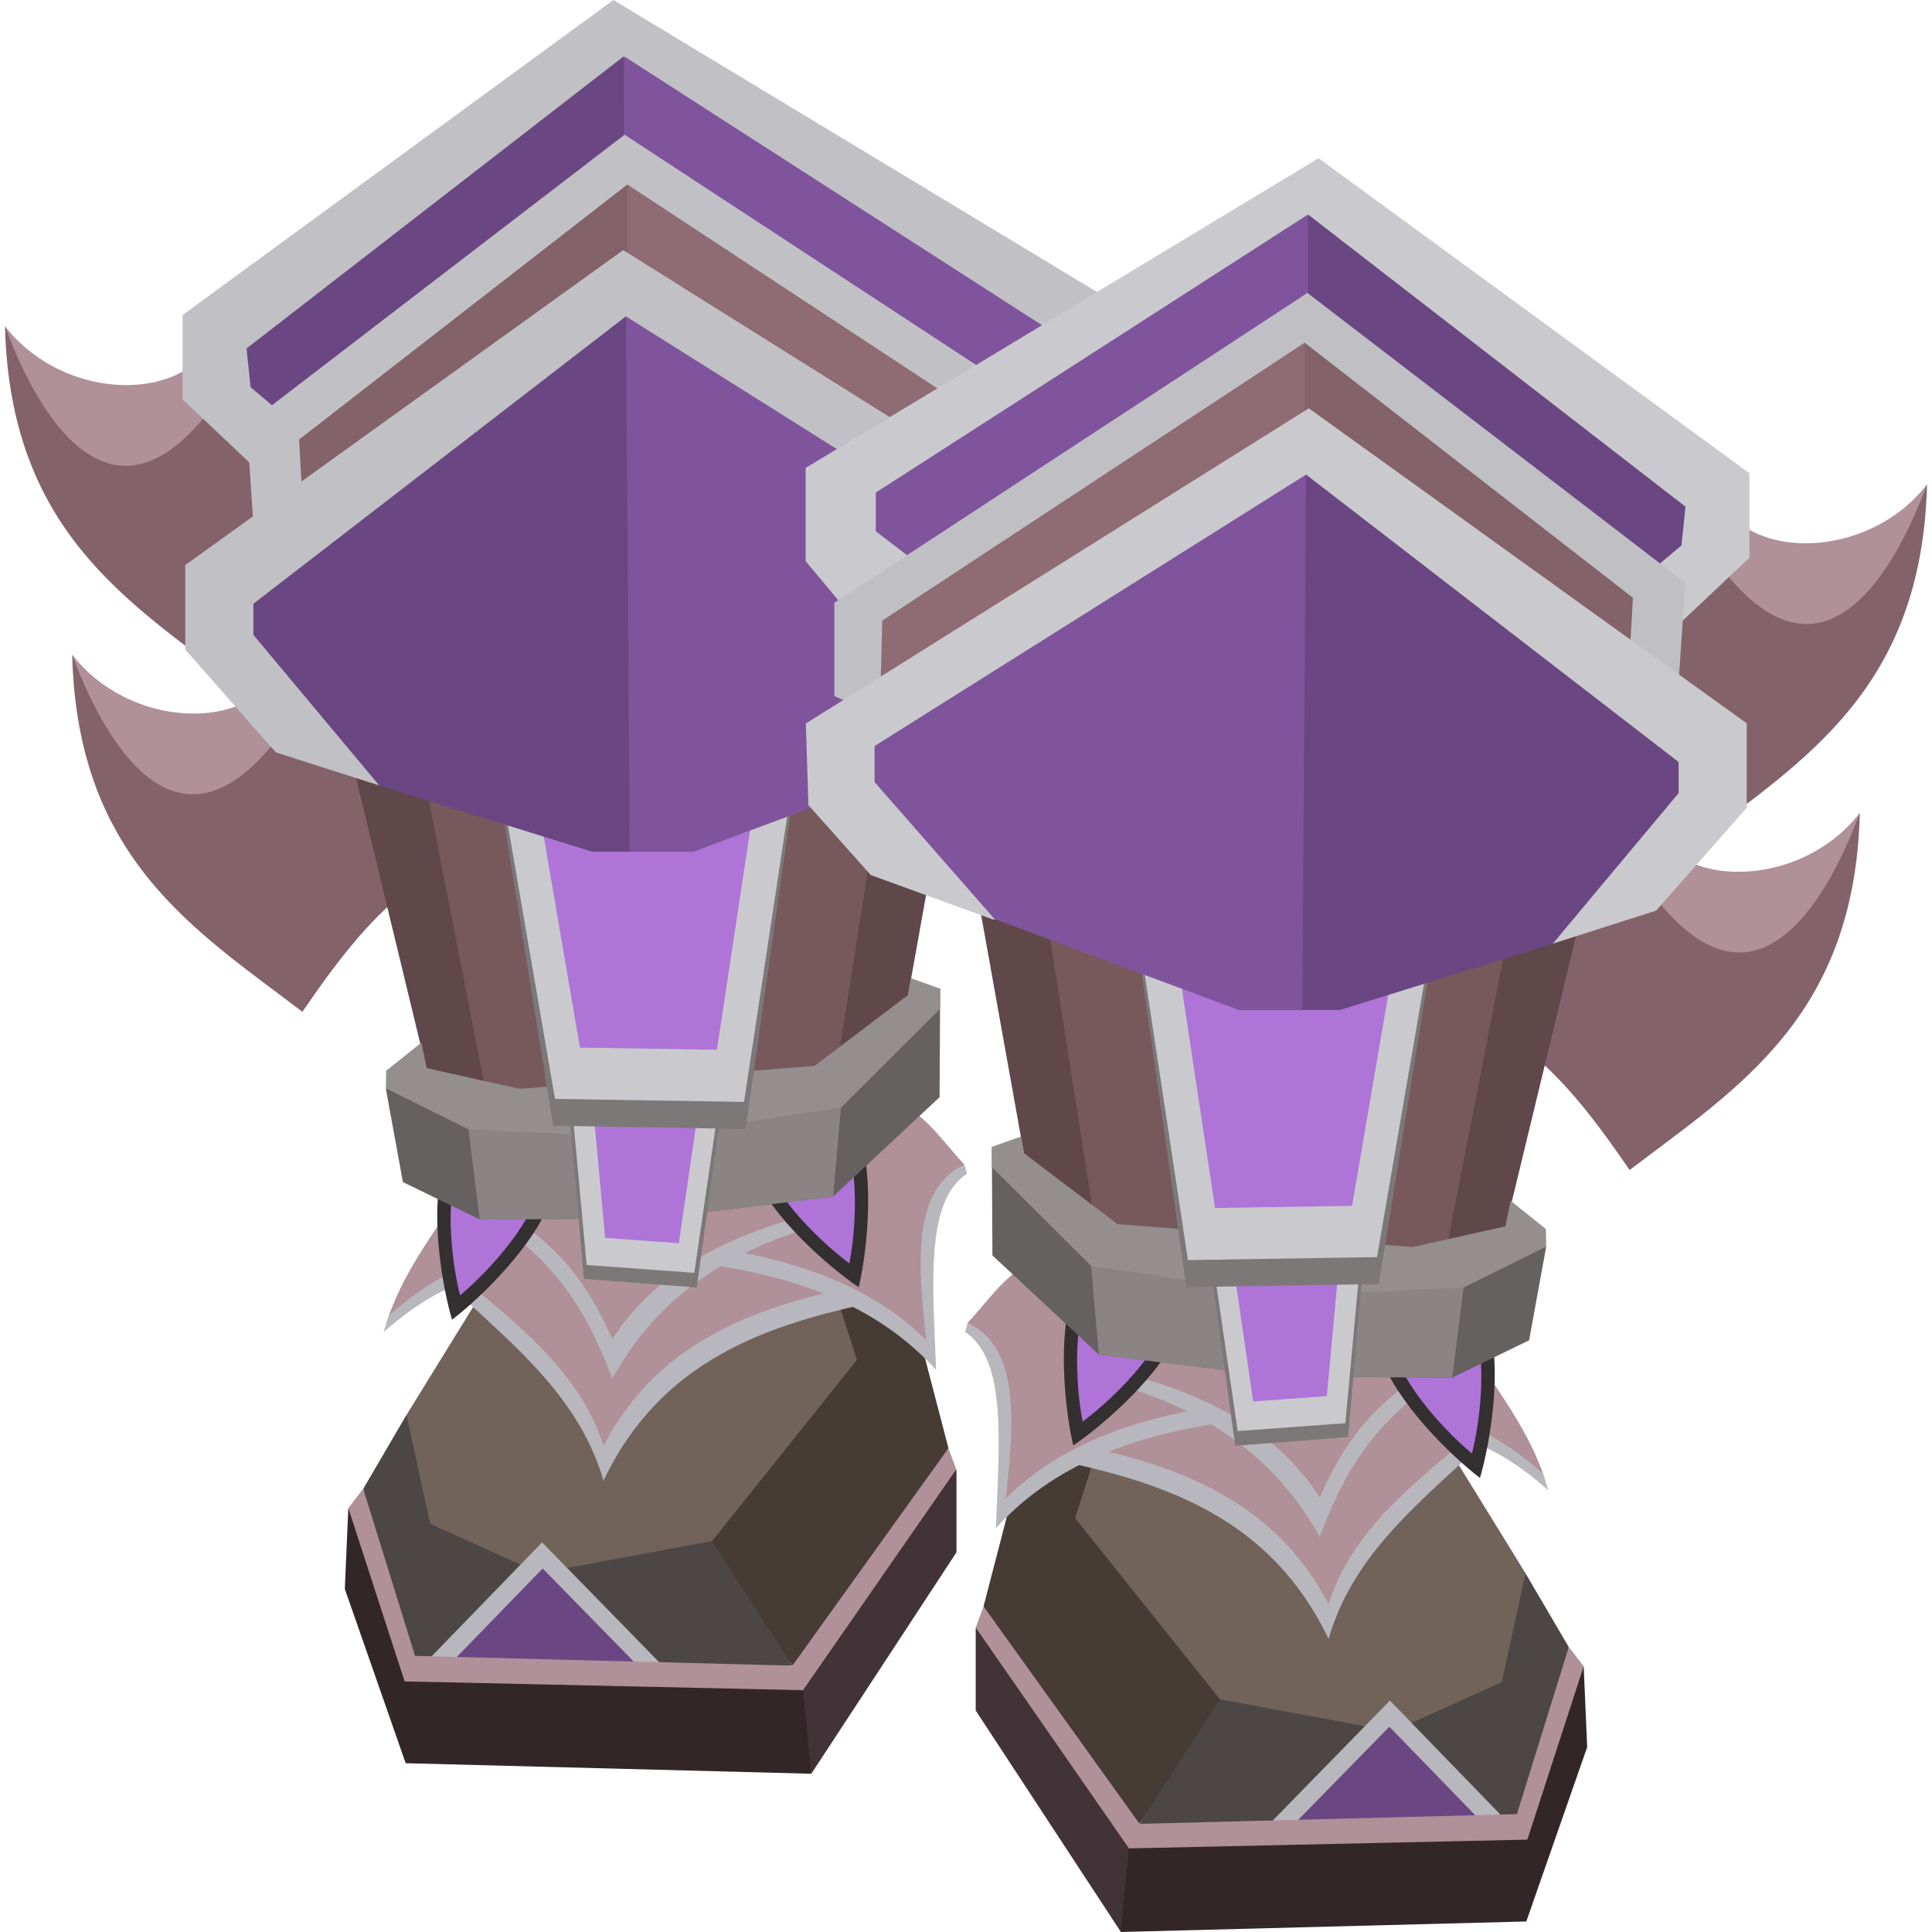 <svg xmlns="http://www.w3.org/2000/svg" viewBox="0 0 512 512"><defs><style>.a{fill:#413337;}.b{fill:#84626a;}.c{fill:#b09099;}.d{fill:#322629;}.e{fill:#4c4644;}.f{fill:#463b35;}.g{fill:#71625a;}.h{fill:#b8b7bd;}.i{fill:#342f30;}.j{fill:#af74d7;}.k{fill:#6a4682;}.l{fill:#604749;}.m{fill:#77595b;}.n{fill:#666161;}.o{fill:#8a8484;}.p{fill:#948e8e;}.q{fill:#7c7878;}.r{fill:#cacace;}.s{fill:#c1c1c5;}.t{fill:#80549c;}.u{fill:#8f6b73;}.v{fill:#c0c0c4;}</style></defs><title>armour_god_water_boots</title><path class="a" d="M215,470.07l-5.42-23.9,18.71-35.09,25.19-21.63v21.92Z"/><path class="b" d="M127.45,195.59l-5.88,32.19c-19,8.14-31.39,25.88-41.44,40.35-28.61-21.76-59.64-40.65-61-94.59,18.45,26.2,63,18.9,56.9-7.86Z"/><path class="c" d="M19.15,173.54c18.47,23.67,59.7,19.78,56.9-7.87l9.5,10.56c-32.13,62.34-55.74,26-66.41-2.68Z"/><path class="b" d="M109.64,108.54l-5.88,32.18c-19,8.15-31.39,25.88-41.44,40.35-28.6-21.75-59.64-40.64-61-94.58,18.45,26.19,63,18.9,56.91-7.86Z"/><path class="c" d="M1.34,86.48c18.46,23.68,59.7,19.79,56.9-7.86l9.5,10.55C35.61,151.52,12,115.22,1.33,86.49Z"/><path class="d" d="M212.8,447.92,215,470.06l-107.49-2.79L91.38,421.1l.93-21.45Z"/><path class="e" d="M96.28,394.52,99.43,414l10.26,26.82,56.21,1.6,44.07-1-26.6-48-75.68-18.41Z"/><path class="f" d="M210,441.39l27.86-29.62,13.49-28L241.76,347l-30.55-6.76-22.5,68.2Z"/><path class="g" d="M188.73,408.39l38.36-48-5.13-16H126.6L107.71,375l6.3,28.84,28.92,13.06Z"/><path class="h" d="M121.92,343.22c15.25,14.12,31.87,27.81,38,49.2,15.17-31.88,43.08-41.47,73-47.57l-54.34-9.07Z"/><path class="c" d="M121.92,338.17c15.25,12.92,31.87,25.44,38,45,15.17-29.18,43.08-37.93,73-43.53l-54.34-8.31-38.28-2.56Z"/><path class="h" d="M182.55,334.37c33.8,3.94,52.86,14.8,65.53,28.68-.85-22.45-3-44.64,8.16-52l-.66-2.42Z"/><path class="c" d="M179.91,329.47c33.8,3.54,52.87,13.19,65.53,25.66-2.19-20.08-3.88-39.92,10.14-46.5-4.48-4.64-10.46-13.43-16-15.23Z"/><path class="h" d="M127.29,338.56C116.89,341,109,346.65,101.65,353c.83-2.25,1.19-4.73,2.48-6.75l19.43-30.33Z"/><path class="c" d="M128.8,334.08c-10.4,2.44-18.31,8.09-25.64,14.45,4.4-12.95,14.24-25.09,21.91-37.07Z"/><path class="h" d="M137.21,323.54v4.75c14.14,11.54,20,23.83,25.06,37.09,10.27-18.82,27-32.18,50.94-39.57v-3.64Z"/><path class="c" d="M137.21,317.28v6.26c14.14,9.75,20,20.14,25.06,31.34,10.27-15.9,27-26.41,50.94-32.65v-6.07Z"/><path class="i" d="M146.16,317.35c-4,12.13-18.46,26.35-26.37,32.39-4.59-15.68-10.39-59.59,16.55-50.45,10.59,3.36,12.36,10.28,9.82,18Z"/><path class="j" d="M142.14,317.15c-3.17,9.67-14.21,21.16-20.23,26.13-3.17-12.34-6.76-47,13.18-40.2,7.85,2.48,9.07,7.93,7,14.12Z"/><path class="h" d="M175.32,441.15l-31.66-32.41-29.84,30.78Z"/><path class="k" d="M168.74,441.15l-24.93-25.48-23.47,24.19Z"/><path class="l" d="M92.78,199.64,116.56,298l119.38-7.93L256,178.19Z"/><path class="m" d="M113.3,210.32l16.32,83.47,91.4-6.06,15.39-97.94Z"/><path class="i" d="M199.44,310.28c4.64,11.9,19.9,25.28,28.14,30.86,3.71-15.91,7-60.08-19.35-49.44-10.39,3.94-11.77,11-8.79,18.57Z"/><path class="j" d="M203.44,309.86c3.7,9.48,15.38,20.33,21.66,24.95,2.48-12.49,4.12-47.29-15.42-39.39-7.69,2.91-8.6,8.42-6.22,14.49Z"/><path class="n" d="M102.24,288.43l4.53,24.83,20.4,9.91,46.24-.28,47.37-5.78L249,290.76l.15-28.75-36.29,22.46-75.07,10Z"/><path class="o" d="M173.41,322.89l47.37-5.78,2.08-23.54-51.39,5.11-47.33.62,3,23.87Z"/><path class="p" d="M241.44,259.26l7.71,2.74,0,5.34-26.31,26.22L169.8,301.4l-45.64-2.11-21.91-10.87.1-4.66,9.33-7.46,1.4,6.76,24.6,5.49,78.17-6.07,24.77-18.77Z"/><path class="q" d="M150.14,286.5l4.6,52.41,29.91,2.3,7.17-51.89Z"/><path class="r" d="M151.08,287.72l4.39,47.51L184,337.31l6.86-47Z"/><path class="j" d="M157.37,295.56l3,32.49,19.53,1.42,4.69-32.15Z"/><path class="q" d="M129.48,192.26,146.6,298.34l51,.85L213,190.8Z"/><path class="r" d="M130.2,193.07l16.88,98.15,50.1.8,15.17-100.29Z"/><path class="j" d="M141.5,206.51l12.19,71.12,36.3.57,11-72.66Z"/><path class="s" d="M70.62,126.85l-22.24-21V83.48L162.56,0,298.49,82.07v24.72l-14.82,17.73Z"/><path class="k" d="M78,112.39,66.4,102.6,65.34,92.34l99.95-77.41,12.56,47.56-12.56,42Z"/><path class="t" d="M165.4,14.93,279.91,88.61V98.87l-11.61,8.87-103-3.28Z"/><path class="s" d="M67.5,143.85l-2.13-31.32L165.52,35.7l125.37,82.11v24.73l-14.36,6.3Z"/><path class="b" d="M80.43,137.91l-1.16-21.44,87-67.59L178,86.81Z"/><path class="u" d="M166.24,48.88V89.77l112.43,51.6-.47-18.84Z"/><path class="s" d="M73.1,199.39l-24-27.25V149.75L165.15,66.28,298.44,149.8l-.68,21.63L281.24,190,249,201.69l-148.4,6.49Z"/><path class="k" d="M100.53,208.19,67.15,168.25V160l98.73-76.17,13.85,80.46-12.82,61.41h-10Z"/><path class="t" d="M165.88,83.84l1,141.92h16.72l64.82-24.15,31.78-36.28v-9.55Z"/><path class="c" d="M92.31,399.66l14.92,45.93,105.58,2.33,40.62-58.53-2.1-5.59L210,441.41,110,438.83l-13.75-44.3Z"/><path class="a" d="M297.05,512l5.42-23.9L283.76,453l-25.19-21.63V453.3Z"/><path class="b" d="M384.55,237.52l5.88,32.19c19,8.14,31.39,25.88,41.44,40.35,28.61-21.76,59.64-40.65,61-94.59-18.45,26.2-63,18.9-56.9-7.86Z"/><path class="c" d="M492.85,215.47c-18.47,23.67-59.7,19.78-56.9-7.87l-9.5,10.56c32.13,62.34,55.74,26,66.41-2.68Z"/><path class="b" d="M402.36,150.47l5.88,32.18c19,8.15,31.39,25.88,41.44,40.36,28.6-21.76,59.64-40.65,61-94.59-18.45,26.19-63,18.9-56.91-7.86Z"/><path class="c" d="M510.66,128.41c-18.46,23.68-59.7,19.79-56.9-7.86l-9.5,10.55c32.13,62.35,55.74,26.05,66.41-2.68Z"/><path class="d" d="M299.2,489.85,297,512l107.49-2.79L420.62,463l-.93-21.45Z"/><path class="e" d="M415.72,436.45,412.57,456l-10.26,26.82-56.21,1.6-44.07-1,26.6-48L404.31,417Z"/><path class="f" d="M302,483.32l-27.86-29.61-13.49-28,9.56-36.84,30.55-6.76,22.5,68.2Z"/><path class="g" d="M323.27,450.32l-38.36-48,5.13-16H385.4l18.89,30.62L398,445.78l-28.92,13.06Z"/><path class="h" d="M390.08,385.15c-15.25,14.12-31.87,27.81-38,49.2-15.17-31.88-43.08-41.47-73-47.57l54.34-9.07Z"/><path class="c" d="M390.08,380.11c-15.25,12.91-31.87,25.43-38,45-15.17-29.18-43.08-37.93-73-43.53l54.34-8.31,38.28-2.56Z"/><path class="h" d="M329.45,376.3c-33.8,3.94-52.86,14.8-65.53,28.68.85-22.45,3-44.64-8.16-52l.66-2.41Z"/><path class="c" d="M332.09,371.41c-33.8,3.53-52.87,13.19-65.53,25.65,2.19-20.08,3.88-39.92-10.14-46.49,4.48-4.65,10.46-13.44,16-15.24Z"/><path class="h" d="M384.71,380.49c10.4,2.44,18.31,8.09,25.64,14.46-.83-2.25-1.19-4.73-2.48-6.75l-19.43-30.33Z"/><path class="c" d="M383.2,376c10.4,2.44,18.31,8.09,25.64,14.45-4.4-12.95-14.24-25.09-21.91-37.07Z"/><path class="h" d="M374.79,365.48v4.74c-14.14,11.54-20,23.83-25.06,37.09-10.27-18.82-27.05-32.18-50.94-39.57V364.1Z"/><path class="c" d="M374.79,359.21v6.27c-14.14,9.75-20,20.13-25.06,31.33-10.27-15.9-27.05-26.41-50.94-32.65v-6.07Z"/><path class="i" d="M365.84,359.28c4,12.14,18.46,26.35,26.37,32.39,4.59-15.68,10.39-59.59-16.55-50.45-10.59,3.36-12.36,10.28-9.82,18Z"/><path class="j" d="M369.86,359.08c3.17,9.67,14.21,21.16,20.23,26.13,3.17-12.33,6.76-47-13.18-40.2-7.85,2.48-9.07,7.93-7,14.12Z"/><path class="h" d="M336.68,483.08l31.66-32.41,29.84,30.78Z"/><path class="k" d="M343.26,483.08l24.93-25.48,23.47,24.19Z"/><path class="l" d="M419.22,241.57,395.44,340,276.06,332,256,220.12Z"/><path class="m" d="M398.7,252.25l-16.32,83.47L291,329.66l-15.39-97.94Z"/><path class="i" d="M312.56,352.21c-4.64,11.9-19.9,25.28-28.14,30.86-3.71-15.91-7-60.08,19.35-49.44,10.39,3.95,11.77,11,8.79,18.57Z"/><path class="j" d="M308.56,351.79c-3.7,9.48-15.38,20.33-21.66,24.95-2.48-12.49-4.12-47.29,15.42-39.39,7.69,2.91,8.6,8.42,6.22,14.49Z"/><path class="n" d="M409.76,330.36l-4.53,24.83-20.4,9.91-46.24-.28L291.22,359,263,332.69l-.15-28.75,36.29,22.46,75.07,10Z"/><path class="o" d="M338.59,364.82,291.22,359l-2.08-23.54,51.39,5.11,47.33.62-3,23.87Z"/><path class="p" d="M270.56,301.19l-7.71,2.74,0,5.35,26.31,26.21,53.06,7.84,45.64-2.11,21.91-10.87-.1-4.66-9.33-7.46-1.4,6.76-24.6,5.49-78.17-6.07-24.77-18.77Z"/><path class="q" d="M361.86,328.43l-4.6,52.41-29.91,2.3-7.17-51.88Z"/><path class="r" d="M360.92,329.65l-4.39,47.51L328,379.25l-6.86-47Z"/><path class="j" d="M354.63,337.49l-3,32.49-19.53,1.42-4.69-32.15Z"/><path class="q" d="M382.52,234.19,365.4,340.27l-51,.85L299,232.73Z"/><path class="r" d="M381.8,235l-16.88,98.14-50.1.8L299.65,233.67Z"/><path class="j" d="M370.5,248.44l-12.19,71.12-36.3.57-11-72.66Z"/><path class="r" d="M441.38,168.78l22.24-21V125.41L349.44,41.93,213.51,124v24.72l14.82,17.73Z"/><path class="k" d="M434,154.32l11.61-9.79,1.06-10.26-100-77.41-12.56,47.56,12.56,42Z"/><path class="t" d="M346.6,56.86,232.09,130.54V140.8l11.61,8.87,103-3.27Z"/><path class="v" d="M444.5,185.78l2.13-31.32L346.48,77.63,221.11,159.74v24.73l14.36,6.3Z"/><path class="b" d="M431.57,179.84l1.16-21.44-87-67.59-11.71,37.93Z"/><path class="u" d="M345.76,90.81V131.7L233.33,183.3l.47-18.83Z"/><path class="r" d="M438.9,241.32l24-27.25V191.68L346.85,108.21,213.56,191.73l.68,21.63,16.52,18.54L263,243.62l148.4,6.49Z"/><path class="k" d="M411.47,250.12l33.38-39.94v-8.24l-98.73-76.17-13.85,80.46,12.82,61.41h10.05Z"/><path class="t" d="M346.12,125.77l-1,141.92H328.37l-64.82-24.15-31.78-36.28v-9.55Z"/><path class="c" d="M419.69,441.59l-14.92,45.93-105.58,2.33-40.62-58.53,2.1-5.59L302,483.34,402,480.76l13.75-44.3Z"/></svg>